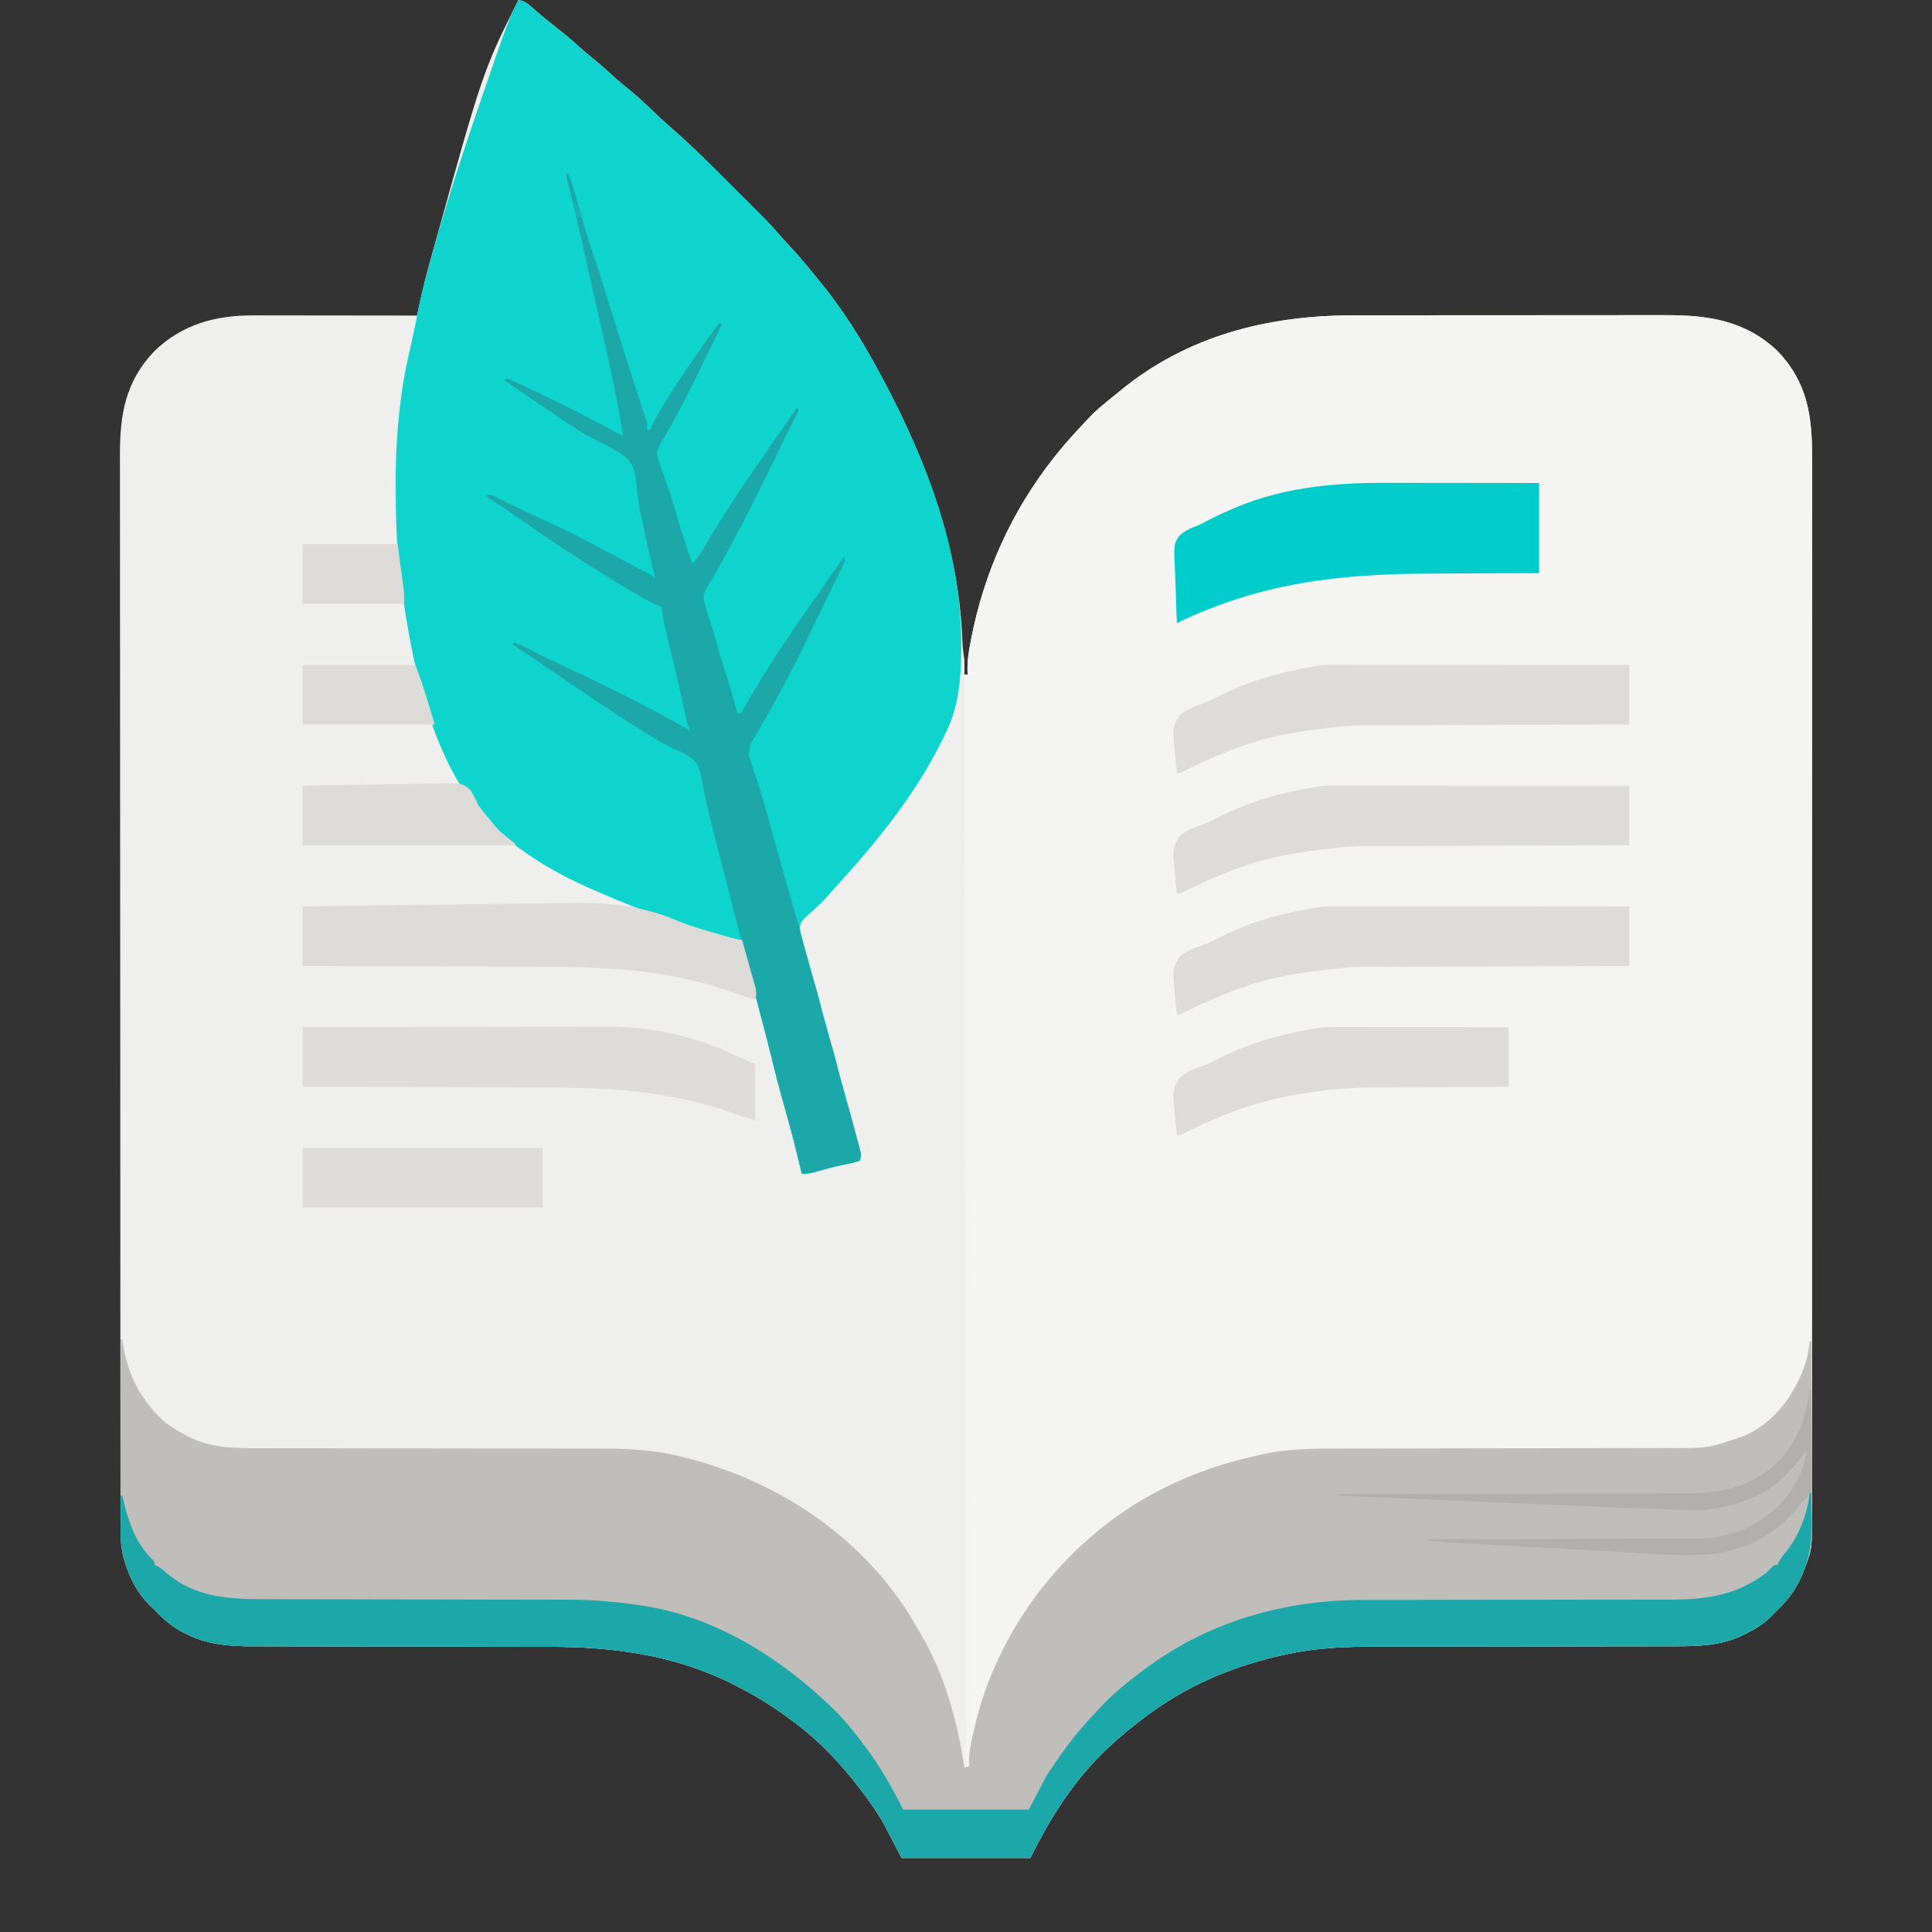 <?xml version="1.0" encoding="UTF-8"?>
<svg version="1.1" xmlns="http://www.w3.org/2000/svg" width="1200" height="1200">
<rect width="100%" height="100%" fill="#333333" stroke="none"/>
<path d="M0 0 C4.244 0.508 6.811 3.148 9.875 5.875 C14.544 9.936 19.29 13.843 24.188 17.625 C29.18 21.498 33.925 25.544 38.578 29.824 C41.133 32.119 43.765 34.282 46.438 36.438 C51.22 40.305 55.751 44.389 60.273 48.555 C62.826 50.844 65.441 52.992 68.125 55.125 C73.971 59.835 79.384 64.97 84.811 70.153 C85.496 70.806 86.181 71.46 86.887 72.133 C87.487 72.709 88.087 73.286 88.706 73.879 C90.701 75.724 92.727 77.514 94.777 79.296 C108.572 91.327 121.494 104.333 134.415 117.285 C137.153 120.028 139.897 122.766 142.641 125.504 C144.409 127.273 146.177 129.043 147.945 130.812 C148.753 131.618 149.56 132.423 150.392 133.253 C154.592 137.47 158.641 141.76 162.516 146.278 C164.736 148.854 167.058 151.325 169.375 153.812 C173.638 158.433 177.714 163.163 181.648 168.07 C183.3 170.128 184.967 172.16 186.664 174.18 C201.187 191.64 213.228 211.047 224 231 C224.554 232.024 225.108 233.049 225.679 234.104 C253.218 285.367 273.764 340.14 275.789 398.785 C275.934 402.572 276.446 406.25 277 410 C277.061 411.645 277.088 413.292 277.062 414.938 C277.053 415.71 277.044 416.482 277.035 417.277 C277.018 418.13 277.018 418.13 277 419 C277.66 419 278.32 419 279 419 C278.948 417.093 278.948 417.093 278.895 415.148 C278.9 409.84 279.695 404.828 280.688 399.625 C280.868 398.667 281.048 397.708 281.233 396.721 C289.132 355.874 306.249 317.711 332 285 C332.705 284.102 333.41 283.203 334.137 282.277 C340.08 274.862 346.472 267.898 353 261 C353.957 259.979 353.957 259.979 354.934 258.938 C359.882 253.811 365.447 249.448 371 245 C371.793 244.34 372.586 243.68 373.402 243 C415.356 208.376 465.564 195.841 519.031 195.855 C521.336 195.852 523.64 195.848 525.945 195.845 C532.168 195.836 538.391 195.833 544.614 195.833 C548.509 195.832 552.403 195.83 556.298 195.827 C569.204 195.818 582.11 195.814 595.016 195.815 C595.71 195.815 596.403 195.815 597.117 195.815 C597.811 195.815 598.506 195.815 599.221 195.815 C610.475 195.815 621.729 195.806 632.984 195.792 C644.576 195.777 656.168 195.77 667.76 195.771 C674.254 195.771 680.748 195.769 687.241 195.758 C693.348 195.748 699.455 195.748 705.562 195.755 C707.794 195.757 710.027 195.754 712.259 195.748 C738.687 195.681 761.931 198.942 782 218 C800.901 237.608 803.621 259.075 803.514 285.198 C803.504 288.781 803.517 292.364 803.527 295.946 C803.541 302.214 803.541 308.481 803.531 314.749 C803.515 324.069 803.523 333.389 803.535 342.71 C803.557 359.359 803.555 376.008 803.543 392.657 C803.533 407.227 803.53 421.797 803.535 436.366 C803.536 437.817 803.536 437.817 803.536 439.298 C803.537 443.224 803.539 447.151 803.54 451.077 C803.552 487.895 803.541 524.714 803.52 561.532 C803.501 594.228 803.502 626.924 803.521 659.62 C803.543 696.372 803.551 733.124 803.539 769.876 C803.538 773.795 803.537 777.714 803.535 781.634 C803.535 782.599 803.535 783.564 803.534 784.558 C803.53 799.117 803.535 813.676 803.545 828.235 C803.557 844.793 803.554 861.351 803.532 877.909 C803.52 887.171 803.52 896.433 803.535 905.694 C803.544 911.887 803.538 918.079 803.521 924.271 C803.511 927.795 803.508 931.319 803.522 934.844 C803.609 961.763 803.609 961.763 799 974 C798.686 974.835 798.372 975.671 798.048 976.532 C797.271 978.481 796.402 980.324 795.438 982.188 C795.102 982.846 794.766 983.505 794.42 984.184 C790.671 991.156 785.659 996.537 780 1002 C779.294 1002.737 778.587 1003.475 777.859 1004.234 C773.512 1008.516 768.757 1011.467 763.375 1014.25 C762.773 1014.567 762.171 1014.885 761.55 1015.212 C747.368 1022.138 733.366 1022.579 717.916 1022.514 C715.725 1022.52 713.533 1022.527 711.342 1022.536 C706.649 1022.551 701.956 1022.554 697.263 1022.547 C689.82 1022.536 682.378 1022.554 674.935 1022.575 C664.481 1022.602 654.028 1022.616 643.574 1022.619 C642.582 1022.619 642.582 1022.619 641.57 1022.62 C640.908 1022.62 640.246 1022.62 639.564 1022.62 C618.494 1022.627 597.425 1022.656 576.355 1022.705 C568.98 1022.722 561.604 1022.727 554.229 1022.724 C549.61 1022.723 544.992 1022.731 540.374 1022.741 C538.258 1022.743 536.142 1022.743 534.027 1022.738 C515.397 1022.701 496.584 1023.31 478.312 1027.25 C477.278 1027.467 476.244 1027.684 475.179 1027.907 C446.286 1034.155 418.066 1045.644 394 1063 C393.042 1063.684 392.084 1064.369 391.098 1065.074 C374.311 1077.361 358.623 1091.405 346 1108 C345.51 1108.64 345.021 1109.281 344.516 1109.94 C333.933 1123.873 325.822 1138.355 318 1154 C291.6 1154 265.2 1154 238 1154 C234.04 1146.41 230.08 1138.82 226 1131 C223.398 1126.845 220.879 1122.926 218 1119 C217.318 1118.047 216.636 1117.095 215.934 1116.113 C203.659 1099.316 189.596 1083.623 173 1071 C172.039 1070.265 172.039 1070.265 171.06 1069.516 C160.222 1061.284 149.11 1054.202 137 1048 C136.257 1047.614 135.514 1047.227 134.749 1046.829 C98.681 1028.238 59.987 1022.847 19.903 1022.858 C17.698 1022.855 15.494 1022.852 13.29 1022.848 C8.568 1022.84 3.846 1022.835 -0.876 1022.831 C-8.354 1022.825 -15.832 1022.809 -23.31 1022.79 C-25.878 1022.784 -28.447 1022.777 -31.015 1022.771 C-32.3 1022.768 -33.585 1022.765 -34.91 1022.761 C-41.536 1022.745 -48.163 1022.731 -54.79 1022.717 C-55.454 1022.716 -56.118 1022.714 -56.802 1022.713 C-67.564 1022.691 -78.326 1022.68 -89.089 1022.673 C-100.178 1022.665 -111.267 1022.641 -122.357 1022.605 C-128.567 1022.585 -134.777 1022.573 -140.988 1022.578 C-146.83 1022.582 -152.671 1022.568 -158.513 1022.541 C-160.646 1022.534 -162.78 1022.533 -164.913 1022.541 C-179.926 1022.587 -193.593 1021.474 -207.188 1014.438 C-207.846 1014.102 -208.505 1013.766 -209.184 1013.42 C-216.156 1009.671 -221.537 1004.659 -227 999 C-227.737 998.294 -228.475 997.587 -229.234 996.859 C-242.197 983.696 -247.158 965.29 -247.134 947.371 C-247.137 946.187 -247.139 945.003 -247.141 943.783 C-247.147 940.489 -247.148 937.196 -247.147 933.902 C-247.147 930.321 -247.153 926.74 -247.158 923.159 C-247.168 916.054 -247.172 908.949 -247.174 901.843 C-247.177 893.333 -247.185 884.824 -247.194 876.314 C-247.215 855.745 -247.226 835.176 -247.234 814.607 C-247.239 804.876 -247.244 795.145 -247.249 785.413 C-247.267 752.102 -247.282 718.79 -247.289 685.478 C-247.29 683.387 -247.29 681.296 -247.291 679.205 C-247.291 678.168 -247.291 677.13 -247.292 676.062 C-247.293 670.808 -247.294 665.553 -247.295 660.299 C-247.295 659.256 -247.296 658.214 -247.296 657.139 C-247.304 623.333 -247.327 589.527 -247.36 555.72 C-247.394 519.977 -247.414 484.234 -247.417 448.49 C-247.417 444.566 -247.418 440.641 -247.418 436.717 C-247.419 435.751 -247.419 434.784 -247.419 433.789 C-247.421 418.243 -247.437 402.698 -247.457 387.153 C-247.478 371.524 -247.483 355.895 -247.474 340.267 C-247.468 330.985 -247.474 321.703 -247.496 312.421 C-247.51 306.216 -247.508 300.01 -247.496 293.804 C-247.489 290.272 -247.488 286.74 -247.505 283.208 C-247.606 257.8 -244.293 237.009 -226 218 C-208.725 201.376 -188.084 195.804 -164.605 195.886 C-162.95 195.886 -162.95 195.886 -161.261 195.886 C-157.642 195.887 -154.022 195.894 -150.402 195.902 C-147.882 195.904 -145.361 195.906 -142.84 195.907 C-136.902 195.91 -130.963 195.918 -125.024 195.928 C-118.257 195.939 -111.49 195.945 -104.723 195.95 C-90.816 195.96 -76.908 195.978 -63 196 C-62.742 194.819 -62.484 193.637 -62.218 192.42 C-60.408 184.182 -58.589 175.962 -56.363 167.824 C-56.127 166.951 -55.891 166.078 -55.647 165.179 C-54.876 162.346 -54.096 159.517 -53.312 156.688 C-53.037 155.69 -52.761 154.693 -52.477 153.665 C-22.058 44.117 -22.058 44.117 0 0 Z " fill="#EFEFED" transform="translate(322,0)"/>
<path d="M0 0 C2.304 -0.003 4.609 -0.006 6.913 -0.01 C13.136 -0.019 19.359 -0.021 25.582 -0.022 C29.477 -0.023 33.372 -0.025 37.267 -0.027 C50.173 -0.036 63.079 -0.041 75.985 -0.04 C76.678 -0.04 77.372 -0.04 78.086 -0.04 C78.78 -0.04 79.474 -0.04 80.19 -0.04 C91.444 -0.04 102.698 -0.049 113.953 -0.063 C125.545 -0.078 137.137 -0.084 148.729 -0.084 C155.223 -0.083 161.717 -0.086 168.21 -0.097 C174.317 -0.106 180.424 -0.106 186.531 -0.099 C188.763 -0.098 190.995 -0.101 193.228 -0.107 C219.656 -0.174 242.9 3.088 262.969 22.145 C281.021 40.872 284.585 61.648 284.463 86.66 C284.466 89.032 284.471 91.404 284.478 93.776 C284.489 99.585 284.482 105.394 284.467 111.203 C284.45 118.169 284.457 125.135 284.464 132.1 C284.477 144.956 284.47 157.811 284.453 170.667 C284.436 183.396 284.426 196.125 284.426 208.854 C284.426 210.043 284.426 210.043 284.426 211.257 C284.426 214.476 284.426 217.695 284.427 220.914 C284.428 251.089 284.409 281.264 284.378 311.439 C284.35 338.235 284.338 365.03 284.339 391.825 C284.339 393.546 284.34 395.267 284.34 396.988 C284.34 398.264 284.34 398.264 284.34 399.566 C284.34 403.849 284.34 408.133 284.34 412.416 C284.34 413.261 284.34 414.106 284.34 414.977 C284.341 437.385 284.332 459.793 284.32 482.201 C284.319 482.999 284.319 483.796 284.318 484.617 C284.316 487.823 284.315 491.029 284.313 494.235 C284.307 505.378 284.304 516.52 284.303 527.662 C284.301 542.021 284.293 556.379 284.274 570.737 C284.264 577.659 284.258 584.581 284.261 591.503 C284.263 597.841 284.256 604.179 284.242 610.516 C284.238 612.808 284.238 615.099 284.241 617.39 C284.26 631.737 284.259 645.195 278.469 658.583 C278.12 659.395 277.771 660.207 277.411 661.043 C269.219 679.255 254.057 693.117 235.531 700.458 C221.631 704.936 207.482 704.44 193.045 704.432 C190.632 704.438 188.219 704.445 185.806 704.453 C179.957 704.47 174.108 704.478 168.259 704.482 C161.426 704.488 154.593 704.507 147.76 704.527 C135.55 704.563 123.34 704.591 111.13 704.614 C110.401 704.615 109.671 704.616 108.92 704.618 C103.749 704.627 98.578 704.636 93.406 704.645 C87.511 704.656 81.616 704.666 75.72 704.677 C74.994 704.678 74.268 704.68 73.52 704.681 C61.361 704.704 49.201 704.734 37.042 704.769 C30.233 704.789 23.424 704.804 16.615 704.81 C10.203 704.815 3.792 704.829 -2.619 704.849 C-4.957 704.855 -7.295 704.858 -9.633 704.856 C-27.221 704.85 -44.867 705.295 -62.094 709.208 C-63.499 709.524 -63.499 709.524 -64.934 709.846 C-103.691 718.982 -137.23 737.041 -167.031 763.145 C-167.574 763.618 -168.117 764.091 -168.677 764.579 C-207.671 798.777 -233.404 849.653 -239.031 901.145 C-239.691 901.145 -240.351 901.145 -241.031 901.145 C-241.361 677.405 -241.691 453.665 -242.031 223.145 C-241.371 223.145 -240.711 223.145 -240.031 223.145 C-240.066 221.874 -240.101 220.603 -240.137 219.294 C-240.132 213.986 -239.336 208.974 -238.344 203.77 C-238.164 202.812 -237.984 201.854 -237.798 200.866 C-229.899 160.019 -212.783 121.857 -187.031 89.145 C-186.326 88.247 -185.621 87.348 -184.895 86.423 C-178.951 79.007 -172.559 72.044 -166.031 65.145 C-165.393 64.465 -164.755 63.784 -164.098 63.083 C-159.149 57.957 -153.584 53.594 -148.031 49.145 C-147.238 48.485 -146.446 47.825 -145.629 47.145 C-103.676 12.522 -53.467 -0.014 0 0 Z " fill="#F4F4F2" transform="translate(841.031,195.855)"/>
<path d="M0 0 C4.244 0.508 6.811 3.148 9.875 5.875 C14.544 9.936 19.29 13.843 24.188 17.625 C29.18 21.498 33.925 25.544 38.578 29.824 C41.133 32.119 43.765 34.282 46.438 36.438 C51.22 40.305 55.751 44.389 60.273 48.555 C62.826 50.844 65.441 52.992 68.125 55.125 C73.971 59.835 79.384 64.97 84.811 70.153 C85.496 70.806 86.181 71.46 86.887 72.133 C87.487 72.709 88.087 73.286 88.706 73.879 C90.701 75.724 92.727 77.514 94.777 79.296 C108.572 91.327 121.494 104.333 134.415 117.285 C137.153 120.028 139.897 122.766 142.641 125.504 C144.409 127.273 146.177 129.043 147.945 130.812 C148.753 131.618 149.56 132.423 150.392 133.253 C154.592 137.47 158.641 141.76 162.516 146.278 C164.736 148.854 167.058 151.325 169.375 153.812 C173.638 158.433 177.714 163.163 181.648 168.07 C183.3 170.128 184.967 172.16 186.664 174.18 C201.187 191.64 213.228 211.047 224 231 C224.554 232.024 225.108 233.049 225.679 234.104 C254.325 287.426 276.784 345.659 275 407 C274.985 407.785 274.969 408.569 274.953 409.377 C274.634 424.365 272.688 440.435 266 454 C265.446 455.172 264.891 456.344 264.32 457.551 C248.072 491.369 224.305 520.988 199.164 548.617 C197.731 550.195 196.309 551.784 194.898 553.383 C194.189 554.185 193.48 554.986 192.75 555.812 C192.026 556.632 191.301 557.452 190.555 558.297 C188.591 560.375 186.622 562.288 184.508 564.203 C183.907 564.76 183.307 565.317 182.688 565.891 C181.505 566.982 180.302 568.051 179.077 569.095 C176.659 571.347 175.105 572.83 174.801 576.208 C175.215 580.489 176.299 584.559 177.688 588.625 C179.676 594.779 181.333 600.985 182.938 607.25 C184.681 614.037 186.476 620.792 188.5 627.5 C190.767 635.024 192.744 642.61 194.701 650.22 C196.349 656.594 198.099 662.929 199.938 669.25 C203.274 680.738 206.24 692.319 209.189 703.911 C210.232 707.882 211.382 711.82 212.558 715.753 C213 718 213 718 212 721 C209.431 721.802 207.002 722.408 204.375 722.938 C202.826 723.273 201.278 723.61 199.73 723.949 C198.943 724.12 198.156 724.29 197.345 724.466 C192.543 725.559 187.814 726.933 183.074 728.266 C180 729 180 729 176 729 C175.684 727.711 175.684 727.711 175.361 726.396 C170.484 706.367 170.484 706.367 165 686.5 C161.989 676.286 159.434 665.965 156.891 655.627 C154.698 646.722 152.38 637.857 150 629 C146.037 614.062 142.183 599.126 139 584 C137.964 583.916 136.927 583.832 135.859 583.746 C129.469 582.938 123.394 580.934 117.25 579.062 C116.595 578.864 115.941 578.666 115.267 578.461 C91.207 571.146 67.959 562.246 45 552 C43.73 551.439 43.73 551.439 42.435 550.868 C25.269 543.261 9.292 533.981 -5.405 522.271 C-6.719 521.224 -8.049 520.199 -9.383 519.18 C-47.493 488.475 -62.873 427.76 -70 382 C-70.164 380.974 -70.329 379.947 -70.498 378.89 C-71.704 371.257 -72.703 363.617 -73.562 355.938 C-73.688 354.876 -73.814 353.814 -73.943 352.721 C-75.867 335.608 -76.235 318.395 -76.25 301.188 C-76.251 300.263 -76.253 299.339 -76.254 298.386 C-76.249 281.419 -75.205 264.832 -73 248 C-72.888 247.106 -72.776 246.212 -72.66 245.291 C-71.218 234.063 -68.787 223.063 -66.245 212.038 C-64.893 206.163 -63.677 200.295 -62.621 194.359 C-60.938 185.085 -58.534 176.028 -56.062 166.938 C-55.706 165.618 -55.706 165.618 -55.342 164.271 C-46.742 132.484 -36.668 101.148 -26 70 C-25.738 69.234 -25.476 68.469 -25.206 67.68 C-6.383 12.765 -6.383 12.765 0 0 Z " fill="#0FD3CD" transform="translate(322,0)"/>
<path d="M0 0 C0.33 0 0.66 0 1 0 C1.098 0.727 1.196 1.454 1.297 2.203 C4.238 21.977 12.759 38.596 27.984 51.766 C31.578 54.429 35.267 56.668 39.188 58.812 C39.833 59.174 40.479 59.535 41.144 59.906 C56.077 67.659 71.214 67.575 87.626 67.514 C90.09 67.52 92.554 67.527 95.018 67.536 C100.299 67.551 105.579 67.554 110.86 67.547 C118.515 67.536 126.17 67.55 133.826 67.569 C146.278 67.601 158.729 67.616 171.181 67.619 C172.296 67.619 172.296 67.619 173.433 67.62 C174.549 67.62 174.549 67.62 175.688 67.62 C186.224 67.623 196.761 67.63 207.297 67.642 C208.038 67.642 208.779 67.643 209.543 67.644 C221.948 67.658 234.352 67.68 246.757 67.705 C254.382 67.721 262.008 67.728 269.633 67.725 C275.491 67.722 281.348 67.73 287.206 67.741 C289.591 67.743 291.976 67.743 294.361 67.738 C311.728 67.708 328.978 68.101 345.938 72.25 C346.849 72.467 347.76 72.684 348.699 72.907 C406.276 86.902 458.448 120.717 490.188 171.5 C491.467 173.661 492.738 175.828 494 178 C494.712 179.174 495.424 180.347 496.137 181.52 C511.636 207.482 519.564 236.299 524 266 C524.99 265.67 525.98 265.34 527 265 C526.947 263.943 526.894 262.886 526.84 261.797 C526.849 255.791 528.239 250.082 529.562 244.25 C529.833 243.055 530.103 241.86 530.382 240.629 C543.719 183.571 580.521 133.397 629.98 102.243 C653.827 87.573 678.732 78.012 706 72 C706.631 71.849 707.263 71.699 707.914 71.544 C724.931 67.571 742.404 67.708 759.782 67.729 C762.203 67.724 764.623 67.719 767.043 67.713 C772.883 67.7 778.722 67.696 784.561 67.695 C791.385 67.693 798.208 67.677 805.031 67.66 C817.217 67.629 829.402 67.605 841.587 67.587 C842.313 67.586 843.039 67.585 843.787 67.583 C851.893 67.572 859.998 67.561 868.104 67.553 C871.047 67.55 873.991 67.547 876.935 67.544 C877.661 67.543 878.388 67.542 879.136 67.541 C891.287 67.528 903.437 67.504 915.588 67.47 C922.389 67.452 929.19 67.439 935.991 67.441 C942.384 67.443 948.776 67.431 955.169 67.409 C957.503 67.404 959.838 67.403 962.173 67.408 C985.836 67.531 985.836 67.531 1008 60 C1008.846 59.603 1009.691 59.206 1010.562 58.797 C1028.623 49.869 1039.81 33.646 1046.363 15.027 C1047.803 10.442 1048.549 5.774 1049 1 C1049.33 1 1049.66 1 1050 1 C1050.094 17.169 1050.164 33.338 1050.207 49.508 C1050.228 57.017 1050.256 64.526 1050.302 72.035 C1050.342 78.587 1050.367 85.139 1050.376 91.691 C1050.382 95.154 1050.394 98.616 1050.423 102.079 C1050.649 129.823 1050.649 129.823 1046 142 C1045.686 142.834 1045.372 143.669 1045.048 144.529 C1044.271 146.48 1043.403 148.323 1042.438 150.188 C1042.102 150.846 1041.766 151.505 1041.42 152.184 C1037.671 159.156 1032.659 164.537 1027 170 C1026.294 170.737 1025.587 171.475 1024.859 172.234 C1020.512 176.516 1015.757 179.467 1010.375 182.25 C1009.773 182.567 1009.171 182.885 1008.55 183.212 C994.368 190.138 980.366 190.579 964.916 190.514 C962.725 190.52 960.533 190.527 958.342 190.536 C953.649 190.551 948.956 190.554 944.263 190.547 C936.82 190.536 929.378 190.554 921.935 190.575 C911.481 190.602 901.028 190.616 890.574 190.619 C889.582 190.619 889.582 190.619 888.57 190.62 C887.908 190.62 887.246 190.62 886.564 190.62 C865.494 190.627 844.425 190.656 823.355 190.705 C815.98 190.722 808.604 190.727 801.229 190.724 C796.61 190.723 791.992 190.731 787.374 190.741 C785.258 190.743 783.142 190.743 781.027 190.738 C762.397 190.701 743.584 191.31 725.312 195.25 C724.278 195.467 723.244 195.684 722.179 195.907 C693.286 202.155 665.066 213.644 641 231 C640.042 231.684 639.084 232.369 638.098 233.074 C621.311 245.361 605.623 259.405 593 276 C592.51 276.64 592.021 277.281 591.516 277.94 C580.933 291.873 572.822 306.355 565 322 C538.6 322 512.2 322 485 322 C481.04 314.41 477.08 306.82 473 299 C470.398 294.845 467.879 290.926 465 287 C464.318 286.047 463.636 285.095 462.934 284.113 C450.659 267.316 436.596 251.623 420 239 C419.36 238.51 418.719 238.021 418.06 237.516 C407.222 229.284 396.11 222.202 384 216 C383.257 215.614 382.514 215.227 381.749 214.829 C345.681 196.238 306.987 190.847 266.903 190.858 C264.698 190.855 262.494 190.852 260.29 190.848 C255.568 190.84 250.846 190.835 246.124 190.831 C238.646 190.825 231.168 190.809 223.69 190.79 C221.122 190.784 218.553 190.777 215.985 190.771 C214.7 190.768 213.415 190.765 212.09 190.761 C205.464 190.745 198.837 190.731 192.21 190.717 C191.546 190.716 190.882 190.714 190.198 190.713 C179.436 190.691 168.674 190.68 157.911 190.673 C146.822 190.665 135.733 190.641 124.643 190.605 C118.433 190.585 112.223 190.573 106.012 190.578 C100.17 190.582 94.329 190.568 88.487 190.541 C86.354 190.534 84.22 190.533 82.087 190.541 C67.074 190.587 53.407 189.474 39.812 182.438 C39.154 182.102 38.495 181.766 37.816 181.42 C30.844 177.671 25.463 172.659 20 167 C19.263 166.294 18.525 165.587 17.766 164.859 C7.059 153.987 -0.135 136.683 -0.12 121.457 C-0.122 119.842 -0.122 119.842 -0.124 118.194 C-0.121 117.028 -0.117 115.862 -0.114 114.661 C-0.114 113.421 -0.114 112.181 -0.114 110.904 C-0.113 107.518 -0.108 104.133 -0.101 100.747 C-0.095 97.203 -0.095 93.66 -0.093 90.116 C-0.09 83.412 -0.082 76.708 -0.072 70.004 C-0.061 62.369 -0.055 54.735 -0.05 47.1 C-0.04 31.4 -0.022 15.7 0 0 Z " fill="#C0BEBB" transform="translate(75,832)"/>
<path d="M0 0 C0.33 0 0.66 0 1 0 C1.101 4.283 1.172 8.564 1.22 12.848 C1.24 14.298 1.267 15.747 1.302 17.197 C1.62 30.662 -0.277 43.045 -6.562 55.188 C-6.898 55.846 -7.234 56.505 -7.58 57.184 C-11.329 64.156 -16.341 69.537 -22 75 C-22.706 75.737 -23.413 76.475 -24.141 77.234 C-28.488 81.516 -33.243 84.467 -38.625 87.25 C-39.227 87.567 -39.829 87.885 -40.45 88.212 C-54.632 95.138 -68.634 95.579 -84.084 95.514 C-86.275 95.52 -88.467 95.527 -90.658 95.536 C-95.351 95.551 -100.044 95.554 -104.737 95.547 C-112.18 95.536 -119.622 95.554 -127.065 95.575 C-137.519 95.602 -147.972 95.616 -158.426 95.619 C-159.418 95.619 -159.418 95.619 -160.43 95.62 C-161.092 95.62 -161.754 95.62 -162.436 95.62 C-183.506 95.627 -204.575 95.656 -225.645 95.705 C-233.02 95.722 -240.396 95.727 -247.771 95.724 C-252.39 95.723 -257.008 95.731 -261.626 95.741 C-263.742 95.743 -265.858 95.743 -267.973 95.738 C-286.603 95.701 -305.416 96.31 -323.688 100.25 C-324.722 100.467 -325.756 100.684 -326.821 100.907 C-355.714 107.155 -383.934 118.644 -408 136 C-408.958 136.684 -409.916 137.369 -410.902 138.074 C-427.689 150.361 -443.377 164.405 -456 181 C-456.49 181.64 -456.979 182.281 -457.484 182.94 C-468.067 196.873 -476.178 211.355 -484 227 C-510.4 227 -536.8 227 -564 227 C-567.96 219.41 -571.92 211.82 -576 204 C-578.602 199.845 -581.121 195.926 -584 192 C-584.682 191.047 -585.364 190.095 -586.066 189.113 C-598.341 172.316 -612.404 156.623 -629 144 C-629.64 143.51 -630.281 143.021 -630.94 142.516 C-641.778 134.284 -652.89 127.202 -665 121 C-665.743 120.614 -666.486 120.227 -667.251 119.829 C-703.319 101.238 -742.013 95.847 -782.097 95.858 C-784.302 95.855 -786.506 95.852 -788.71 95.848 C-793.432 95.84 -798.154 95.835 -802.876 95.831 C-810.354 95.825 -817.832 95.809 -825.31 95.79 C-827.878 95.784 -830.447 95.777 -833.015 95.771 C-834.3 95.768 -835.585 95.765 -836.91 95.761 C-843.536 95.745 -850.163 95.731 -856.79 95.717 C-857.454 95.716 -858.118 95.714 -858.802 95.713 C-869.564 95.691 -880.326 95.68 -891.089 95.673 C-902.178 95.665 -913.267 95.641 -924.357 95.605 C-930.567 95.585 -936.777 95.573 -942.988 95.578 C-948.83 95.582 -954.671 95.568 -960.513 95.541 C-962.646 95.534 -964.78 95.533 -966.913 95.541 C-981.926 95.587 -995.593 94.474 -1009.188 87.438 C-1009.846 87.102 -1010.505 86.766 -1011.184 86.42 C-1018.156 82.671 -1023.537 77.659 -1029 72 C-1029.737 71.294 -1030.475 70.587 -1031.234 69.859 C-1042.548 58.37 -1049.166 40.803 -1049.098 24.852 C-1049.096 23.865 -1049.096 23.865 -1049.093 22.859 C-1049.088 20.781 -1049.075 18.703 -1049.062 16.625 C-1049.057 15.207 -1049.053 13.789 -1049.049 12.371 C-1049.038 8.914 -1049.021 5.457 -1049 2 C-1048.67 2 -1048.34 2 -1048 2 C-1047.841 2.715 -1047.683 3.431 -1047.52 4.168 C-1044.351 17.7 -1039.898 31.212 -1029.754 41.215 C-1028 43 -1028 43 -1028 45 C-1027.404 45.273 -1026.809 45.547 -1026.195 45.828 C-1024.074 46.961 -1022.623 48.117 -1020.875 49.75 C-1003.236 65.077 -982.114 66.3 -959.927 66.271 C-957.688 66.276 -955.45 66.281 -953.211 66.287 C-948.404 66.299 -943.597 66.304 -938.79 66.305 C-931.167 66.307 -923.544 66.325 -915.921 66.346 C-905.212 66.373 -894.503 66.396 -883.795 66.413 C-882.777 66.415 -882.777 66.415 -881.739 66.417 C-874.189 66.428 -866.639 66.439 -859.09 66.447 C-856.36 66.45 -853.63 66.453 -850.9 66.456 C-849.89 66.457 -849.89 66.457 -848.859 66.459 C-837.559 66.472 -826.258 66.497 -814.957 66.53 C-807.403 66.552 -799.849 66.56 -792.295 66.558 C-787.56 66.559 -782.826 66.573 -778.092 66.591 C-775.924 66.596 -773.755 66.597 -771.587 66.592 C-756.515 66.56 -741.908 67.787 -727 70 C-726.279 70.106 -725.559 70.212 -724.816 70.321 C-681.308 76.847 -641.428 101.259 -610 131 C-609.071 131.875 -608.141 132.751 -607.184 133.652 C-600.034 140.578 -593.949 148.04 -588 156 C-587.579 156.555 -587.157 157.111 -586.723 157.683 C-577.432 169.967 -569.88 183.239 -563 197 C-537.26 197 -511.52 197 -485 197 C-481.37 190.07 -477.74 183.14 -474 176 C-470.433 170.549 -466.863 165.227 -463 160 C-462.376 159.143 -462.376 159.143 -461.739 158.268 C-455.417 149.612 -448.414 141.73 -441 134 C-440.104 133.051 -439.208 132.102 -438.285 131.125 C-431.386 123.993 -423.915 117.939 -416 112 C-415.05 111.278 -414.1 110.556 -413.121 109.812 C-372.673 79.668 -325.788 66.642 -275.838 66.745 C-273.567 66.742 -271.296 66.738 -269.026 66.734 C-264.172 66.726 -259.319 66.723 -254.466 66.726 C-246.777 66.728 -239.088 66.714 -231.399 66.697 C-220.608 66.674 -209.818 66.654 -199.028 66.642 C-198.345 66.641 -197.663 66.64 -196.96 66.639 C-187.277 66.628 -177.594 66.623 -167.91 66.62 C-167.228 66.62 -166.545 66.619 -165.842 66.619 C-165.16 66.619 -164.479 66.619 -163.776 66.619 C-152.368 66.615 -140.96 66.595 -129.552 66.564 C-121.923 66.544 -114.294 66.541 -106.665 66.552 C-101.905 66.555 -97.145 66.541 -92.385 66.522 C-90.194 66.517 -88.003 66.518 -85.813 66.527 C-63.992 66.609 -44.812 63.529 -27 50 C-26.099 49.091 -25.198 48.182 -24.27 47.246 C-22 45 -22 45 -20 45 C-19.606 44.134 -19.606 44.134 -19.203 43.25 C-17.937 40.882 -16.477 39.053 -14.75 37 C-6.512 26.518 -1.237 13.301 0 0 Z " fill="#1CA8A8" transform="translate(1124,927)"/>
<path d="M0 0 C1.703 2.554 2.46 4.086 3.297 6.93 C3.647 8.107 3.647 8.107 4.004 9.309 C4.25 10.156 4.496 11.003 4.75 11.875 C5.14 13.195 5.14 13.195 5.539 14.541 C7.186 20.134 8.779 25.742 10.361 31.354 C12.377 38.499 14.426 45.547 17.074 52.488 C18.53 56.438 19.719 60.464 20.938 64.492 C22.083 68.273 23.256 72.043 24.438 75.812 C24.992 77.586 24.992 77.586 25.559 79.395 C25.775 80.086 25.992 80.777 26.215 81.489 C26.807 83.384 27.397 85.279 27.986 87.175 C31.629 98.883 35.363 110.562 39.103 122.24 C40.196 125.653 41.289 129.067 42.381 132.48 C43.081 134.667 43.781 136.853 44.48 139.039 C44.804 140.052 45.128 141.064 45.462 142.107 C45.766 143.056 46.07 144.005 46.384 144.983 C46.664 145.862 46.945 146.742 47.234 147.648 C47.866 149.587 48.537 151.513 49.22 153.435 C50 156 50 156 50 160 C50.66 160 51.32 160 52 160 C52.226 159.355 52.451 158.711 52.684 158.047 C54.475 153.901 56.738 150.117 59.062 146.25 C59.582 145.385 60.101 144.521 60.637 143.63 C71.241 126.215 83.158 109.588 95 93 C95.33 93.66 95.66 94.32 96 95 C95.019 97.508 95.019 97.508 93.457 100.695 C92.884 101.874 92.311 103.053 91.72 104.267 C91.085 105.553 90.449 106.839 89.812 108.125 C89.165 109.446 88.518 110.767 87.871 112.088 C86.553 114.778 85.229 117.465 83.901 120.15 C82.206 123.579 80.527 127.015 78.852 130.453 C73.306 141.758 67.435 152.809 61.099 163.693 C60.578 164.593 60.057 165.494 59.52 166.422 C59.057 167.212 58.594 168.002 58.116 168.815 C56.304 172.361 55.758 174.025 56.741 177.986 C57.14 179.133 57.538 180.279 57.949 181.461 C58.163 182.088 58.377 182.715 58.597 183.361 C59.284 185.369 59.985 187.372 60.688 189.375 C61.592 191.985 62.491 194.598 63.387 197.211 C63.61 197.862 63.834 198.512 64.064 199.183 C65.911 204.61 67.488 210.098 69.029 215.621 C70.602 221.095 72.423 226.481 74.25 231.875 C74.614 232.957 74.977 234.038 75.352 235.152 C76.232 237.769 77.114 240.385 78 243 C80.808 240.483 82.535 237.66 84.449 234.426 C85.124 233.296 85.799 232.165 86.494 231.001 C86.851 230.4 87.208 229.799 87.576 229.181 C100.201 207.967 114.122 187.675 128.279 167.46 C130.612 164.126 132.933 160.783 135.25 157.438 C135.895 156.508 136.539 155.579 137.203 154.621 C139.162 151.764 141.084 148.886 143 146 C143.33 146.66 143.66 147.32 144 148 C142.964 150.365 141.865 152.606 140.664 154.887 C139.913 156.349 139.164 157.812 138.415 159.275 C138.018 160.048 137.621 160.82 137.212 161.617 C135.198 165.578 133.269 169.58 131.336 173.582 C130.523 175.259 129.71 176.937 128.897 178.614 C128.485 179.463 128.074 180.312 127.649 181.187 C116.306 204.558 104.659 227.683 91.742 250.234 C91.275 251.057 90.808 251.881 90.327 252.729 C89.493 254.156 88.625 255.565 87.712 256.943 C85.751 259.965 84.994 261.748 85.078 265.387 C86.151 269.59 87.383 273.697 88.75 277.812 C90.863 284.318 92.836 290.836 94.625 297.438 C96.215 303.29 97.976 309.03 99.953 314.766 C102.219 321.768 104.075 328.898 106 336 C106.66 336 107.32 336 108 336 C109.162 334.503 109.162 334.503 110.258 332.504 C110.71 331.73 111.163 330.956 111.629 330.159 C112.123 329.302 112.616 328.445 113.125 327.562 C123.697 309.584 135.01 292.064 147 275 C148.133 273.382 149.266 271.763 150.398 270.145 C152.191 267.584 153.984 265.024 155.778 262.465 C161.237 254.678 166.63 246.847 172 239 C172.33 239.66 172.66 240.32 173 241 C172 243.417 170.936 245.709 169.766 248.043 C169.242 249.11 169.242 249.11 168.708 250.199 C167.563 252.532 166.406 254.86 165.25 257.188 C164.457 258.797 163.665 260.407 162.874 262.017 C161.687 264.432 160.5 266.847 159.31 269.261 C156.668 274.622 154.078 280.007 151.529 285.413 C142.468 304.627 132.531 323.343 121.973 341.773 C121.248 343.058 121.248 343.058 120.509 344.368 C119.452 346.211 118.361 348.035 117.245 349.843 C113.831 355.484 113.831 355.484 113.078 361.906 C113.465 363.092 113.852 364.278 114.25 365.5 C114.557 366.508 114.557 366.508 114.87 367.536 C115.54 369.705 116.267 371.851 117 374 C117.69 376.149 118.368 378.302 119.046 380.454 C119.538 382.008 120.034 383.561 120.536 385.111 C122.648 391.687 124.466 398.319 126.227 404.996 C130.107 419.554 134.299 434.015 138.523 448.476 C142.18 461.009 145.715 473.554 148.959 486.201 C150.51 492.22 152.22 498.146 154.102 504.07 C156.106 510.607 157.685 517.266 159.355 523.895 C161.079 530.655 162.996 537.315 165.081 543.973 C166.363 548.196 167.415 552.458 168.438 556.75 C169.939 562.904 171.537 569.001 173.375 575.062 C175.701 582.791 177.812 590.573 179.875 598.375 C180.198 599.571 180.52 600.768 180.853 602 C181.293 603.682 181.293 603.682 181.742 605.398 C182.142 606.909 182.142 606.909 182.55 608.451 C183 611 183 611 182 614 C179.431 614.802 177.002 615.408 174.375 615.938 C172.826 616.273 171.278 616.61 169.73 616.949 C168.55 617.205 168.55 617.205 167.345 617.466 C162.543 618.559 157.814 619.933 153.074 621.266 C150 622 150 622 146 622 C145.684 620.711 145.684 620.711 145.361 619.396 C140.484 599.367 140.484 599.367 135 579.5 C131.989 569.286 129.434 558.965 126.891 548.627 C124.995 540.927 123.022 533.253 120.964 525.595 C119.488 520.092 118.055 514.578 116.625 509.062 C116.327 507.913 116.029 506.763 115.721 505.579 C113.475 496.892 111.278 488.193 109.129 479.481 C107.851 474.318 106.518 469.172 105.139 464.035 C103.148 456.593 101.222 449.134 99.32 441.668 C99.155 441.019 98.99 440.37 98.819 439.702 C97.942 436.261 97.067 432.821 96.192 429.38 C95.312 425.919 94.428 422.458 93.543 418.998 C92.847 416.273 92.154 413.546 91.462 410.82 C90.948 408.802 90.429 406.784 89.911 404.767 C88.271 398.341 86.744 391.914 85.445 385.409 C85.2 384.22 84.955 383.03 84.703 381.804 C84.255 379.59 83.833 377.37 83.445 375.145 C82.366 369.878 81.362 366.713 77.008 363.375 C73.992 361.478 70.932 359.831 67.617 358.512 C61.332 355.805 55.666 352.315 49.875 348.688 C48.259 347.692 48.259 347.692 46.611 346.676 C25.906 333.845 5.828 319.99 -14.266 306.23 C-20.803 301.759 -27.396 297.372 -34 293 C-33.34 292.67 -32.68 292.34 -32 292 C-29.584 293.069 -27.286 294.199 -24.953 295.43 C-23.491 296.181 -22.028 296.931 -20.564 297.679 C-19.43 298.26 -19.43 298.26 -18.273 298.853 C-14.73 300.641 -11.142 302.329 -7.547 304.008 C-6.837 304.34 -6.128 304.673 -5.397 305.015 C-3.934 305.7 -2.471 306.384 -1.008 307.068 C25.482 319.466 51.632 332.416 77 347 C76.692 346.431 76.383 345.862 76.065 345.275 C75.006 343.013 74.454 341.039 73.957 338.598 C73.774 337.722 73.591 336.846 73.402 335.944 C73.208 334.993 73.013 334.042 72.812 333.062 C70.847 323.729 68.7 314.453 66.438 305.188 C64.427 296.928 62.422 288.67 60.562 280.375 C60.399 279.653 60.235 278.932 60.066 278.188 C59.446 275.386 59 272.881 59 270 C58.319 269.749 57.639 269.497 56.938 269.238 C53.486 267.783 50.254 266.03 47 264.188 C45.961 263.6 45.961 263.6 44.9 263 C35.439 257.597 26.217 251.807 17 246 C15.511 245.065 15.511 245.065 13.993 244.111 C-0.356 235.083 -14.383 225.684 -28.246 215.928 C-32.785 212.75 -37.36 209.624 -41.938 206.5 C-42.755 205.942 -43.573 205.383 -44.416 204.808 C-46.276 203.538 -48.138 202.268 -50 201 C-49.34 200.67 -48.68 200.34 -48 200 C-45.859 200.813 -45.859 200.813 -43.18 202.141 C-41.682 202.873 -41.682 202.873 -40.155 203.62 C-39.072 204.158 -37.99 204.696 -36.875 205.25 C-34.59 206.369 -32.303 207.486 -30.016 208.602 C-28.847 209.172 -27.679 209.742 -26.475 210.329 C-21.231 212.85 -15.929 215.235 -10.625 217.625 C-1.222 221.898 7.933 226.494 17.02 231.399 C20.734 233.394 24.46 235.365 28.188 237.336 C30.39 238.502 32.593 239.667 34.795 240.833 C36.259 241.608 37.722 242.382 39.185 243.156 C41.249 244.248 43.312 245.342 45.375 246.438 C45.999 246.767 46.623 247.097 47.266 247.437 C49.94 248.858 52.477 250.318 55 252 C54.751 251.037 54.502 250.074 54.246 249.082 C51.912 239.958 49.851 230.81 47.999 221.576 C47.548 219.367 47.075 217.163 46.596 214.959 C45.185 208.388 43.89 202.005 43.457 195.281 C42.843 187.926 42.148 181.788 36.383 176.682 C29.922 172.175 23.001 168.619 15.966 165.102 C8.957 161.567 2.532 157.302 -3.938 152.875 C-5.046 152.125 -6.154 151.376 -7.263 150.628 C-10.515 148.428 -13.758 146.215 -17 144 C-19.192 142.509 -21.385 141.02 -23.578 139.531 C-28.726 136.032 -33.867 132.521 -39 129 C-38.34 128.67 -37.68 128.34 -37 128 C-34.559 128.964 -32.24 129.993 -29.879 131.129 C-28.793 131.64 -28.793 131.64 -27.686 132.162 C-25.307 133.287 -22.935 134.424 -20.562 135.562 C-18.927 136.341 -17.292 137.119 -15.657 137.897 C1.489 146.089 18.436 154.681 35 164 C33.529 153.534 31.515 143.22 29.375 132.875 C29.201 132.029 29.027 131.182 28.847 130.31 C25.624 114.667 22.113 99.099 18.504 83.542 C16.767 76.029 15.103 68.5 13.441 60.97 C10.732 48.694 7.976 36.431 5.125 24.188 C4.839 22.954 4.552 21.721 4.258 20.45 C2.674 13.65 2.674 13.65 0.805 6.926 C0 4 0 4 0 0 Z " fill="#1CA8A8" transform="translate(352,107)"/>
<path d="M0 0 C2.714 0.002 5.428 0.003 8.141 0.004 C14.516 0.007 20.89 0.016 27.265 0.026 C35.247 0.038 43.23 0.043 51.213 0.049 C65.424 0.059 79.636 0.079 93.848 0.098 C93.848 18.578 93.848 37.058 93.848 56.098 C85.473 56.123 77.098 56.149 68.469 56.176 C62.41 56.204 56.351 56.235 50.292 56.269 C42.489 56.313 34.686 56.352 26.883 56.369 C-30.191 56.499 -78.999 61.983 -131.152 87.098 C-131.509 79.858 -131.753 72.621 -131.921 65.375 C-131.992 62.914 -132.087 60.453 -132.208 57.993 C-133.159 38.263 -133.159 38.263 -129.928 33.167 C-126.793 30.044 -123.135 28.352 -119.03 26.817 C-116.226 25.743 -113.655 24.271 -111.02 22.84 C-109.028 21.871 -107.031 20.916 -105.027 19.973 C-103.956 19.465 -102.885 18.957 -101.781 18.434 C-68.576 2.975 -36.212 -0.074 0 0 Z " fill="#00CCCC" transform="translate(862.152,299.902)"/>
<path d="M0 0 C26.531 -0.07 53.062 -0.123 79.593 -0.155 C91.913 -0.171 104.234 -0.192 116.554 -0.226 C127.3 -0.256 138.046 -0.276 148.792 -0.282 C154.475 -0.286 160.158 -0.295 165.841 -0.317 C171.205 -0.338 176.568 -0.344 181.932 -0.339 C183.887 -0.34 185.841 -0.346 187.796 -0.358 C204.413 -0.452 220.354 1.383 236.438 5.688 C237.866 6.066 237.866 6.066 239.324 6.451 C253.879 10.456 267.308 16.68 281 23 C281 34.55 281 46.1 281 58 C271.165 54.722 271.165 54.722 266.785 53.168 C228.932 39.964 192.567 37.541 152.886 37.494 C147.493 37.484 142.1 37.458 136.707 37.434 C126.54 37.391 116.373 37.362 106.206 37.339 C94.612 37.311 83.018 37.267 71.424 37.222 C47.616 37.13 23.808 37.06 0 37 C0 24.79 0 12.58 0 0 Z " fill="#DEDCD9" transform="translate(188,638)"/>
<path d="M0 0 C1.172 -0.001 1.172 -0.001 2.367 -0.003 C4.974 -0.004 7.581 0.001 10.188 0.007 C12.061 0.007 13.933 0.007 15.806 0.006 C20.884 0.006 25.962 0.012 31.04 0.019 C36.349 0.025 41.658 0.026 46.968 0.027 C57.018 0.03 67.069 0.038 77.12 0.048 C88.564 0.059 100.008 0.065 111.451 0.07 C134.989 0.08 158.527 0.099 182.065 0.12 C182.065 12.33 182.065 24.54 182.065 37.12 C176.723 37.135 171.38 37.149 165.875 37.164 C148.165 37.215 130.456 37.281 112.746 37.356 C102.015 37.401 91.285 37.44 80.554 37.467 C71.192 37.49 61.829 37.523 52.467 37.569 C47.518 37.593 42.57 37.612 37.621 37.618 C10.206 37.428 10.206 37.428 -16.948 40.742 C-19.777 41.281 -22.621 41.702 -25.468 42.127 C-48.035 45.641 -69.866 53.861 -90.259 63.92 C-91.102 64.335 -91.945 64.751 -92.814 65.179 C-93.562 65.553 -94.31 65.928 -95.081 66.313 C-96.935 67.12 -96.935 67.12 -98.935 67.12 C-101.916 38.897 -101.916 38.897 -97.376 31.623 C-93.118 27.741 -87.983 25.862 -82.581 24.055 C-80.04 23.157 -77.769 22.093 -75.392 20.831 C-56.338 10.734 -35.155 4.553 -13.935 1.12 C-13.065 0.951 -12.196 0.781 -11.3 0.607 C-7.513 0.059 -3.815 -0.015 0 0 Z " fill="#DEDCD9" transform="translate(829.935,562.88)"/>
<path d="M0 0 C1.172 -0.001 1.172 -0.001 2.367 -0.003 C4.974 -0.004 7.581 0.001 10.188 0.007 C12.061 0.007 13.933 0.007 15.806 0.006 C20.884 0.006 25.962 0.012 31.04 0.019 C36.349 0.025 41.658 0.026 46.968 0.027 C57.018 0.03 67.069 0.038 77.12 0.048 C88.564 0.059 100.008 0.065 111.451 0.07 C134.989 0.08 158.527 0.099 182.065 0.12 C182.065 12.33 182.065 24.54 182.065 37.12 C176.723 37.135 171.38 37.149 165.875 37.164 C148.165 37.215 130.456 37.281 112.746 37.356 C102.015 37.401 91.285 37.44 80.554 37.467 C71.192 37.49 61.829 37.523 52.467 37.569 C47.518 37.593 42.57 37.612 37.621 37.618 C10.206 37.428 10.206 37.428 -16.948 40.742 C-19.777 41.281 -22.621 41.702 -25.468 42.127 C-48.035 45.641 -69.866 53.861 -90.259 63.92 C-91.102 64.335 -91.945 64.751 -92.814 65.179 C-93.562 65.553 -94.31 65.928 -95.081 66.313 C-96.935 67.12 -96.935 67.12 -98.935 67.12 C-101.916 38.897 -101.916 38.897 -97.376 31.623 C-93.118 27.741 -87.983 25.862 -82.581 24.055 C-80.04 23.157 -77.769 22.093 -75.392 20.831 C-56.338 10.734 -35.155 4.553 -13.935 1.12 C-13.065 0.951 -12.196 0.781 -11.3 0.607 C-7.513 0.059 -3.815 -0.015 0 0 Z " fill="#DEDCD9" transform="translate(829.935,487.88)"/>
<path d="M0 0 C1.172 -0.001 1.172 -0.001 2.367 -0.003 C4.974 -0.004 7.581 0.001 10.188 0.007 C12.061 0.007 13.933 0.007 15.806 0.006 C20.884 0.006 25.962 0.012 31.04 0.019 C36.349 0.025 41.658 0.026 46.968 0.027 C57.018 0.03 67.069 0.038 77.12 0.048 C88.564 0.059 100.008 0.065 111.451 0.07 C134.989 0.08 158.527 0.099 182.065 0.12 C182.065 12.33 182.065 24.54 182.065 37.12 C176.723 37.135 171.38 37.149 165.875 37.164 C148.165 37.215 130.456 37.281 112.746 37.356 C102.015 37.401 91.285 37.44 80.554 37.467 C71.192 37.49 61.829 37.523 52.467 37.569 C47.518 37.593 42.57 37.612 37.621 37.618 C10.206 37.428 10.206 37.428 -16.948 40.742 C-19.777 41.281 -22.621 41.702 -25.468 42.127 C-48.035 45.641 -69.866 53.861 -90.259 63.92 C-91.102 64.335 -91.945 64.751 -92.814 65.179 C-93.562 65.553 -94.31 65.928 -95.081 66.313 C-96.935 67.12 -96.935 67.12 -98.935 67.12 C-101.916 38.897 -101.916 38.897 -97.376 31.623 C-93.118 27.741 -87.983 25.862 -82.581 24.055 C-80.04 23.157 -77.769 22.093 -75.392 20.831 C-56.338 10.734 -35.155 4.553 -13.935 1.12 C-13.065 0.951 -12.196 0.781 -11.3 0.607 C-7.513 0.059 -3.815 -0.015 0 0 Z " fill="#DEDCD9" transform="translate(829.935,412.88)"/>
<path d="M0 0 C6.664 2.795 13.657 4.7 20.586 6.717 C21.909 7.108 23.232 7.499 24.555 7.891 C29.275 9.286 33.932 10.628 38.774 11.529 C39.985 15.865 41.193 20.202 42.391 24.541 C43.256 27.673 44.135 30.8 45.031 33.924 C45.404 35.251 45.777 36.577 46.149 37.904 C46.486 39.088 46.824 40.271 47.172 41.49 C47.762 44.473 47.61 45.714 46.774 48.529 C42.019 46.962 37.28 45.362 32.559 43.697 C-5.295 30.493 -41.659 28.07 -81.34 28.023 C-86.733 28.014 -92.126 27.987 -97.519 27.963 C-107.686 27.92 -117.853 27.891 -128.02 27.868 C-139.615 27.841 -151.209 27.797 -162.803 27.752 C-186.611 27.659 -210.418 27.589 -234.226 27.529 C-234.226 15.319 -234.226 3.109 -234.226 -9.471 C-208.216 -9.874 -182.206 -10.225 -156.193 -10.484 C-144.111 -10.605 -132.03 -10.749 -119.949 -10.949 C-109.403 -11.123 -98.856 -11.252 -88.308 -11.331 C-82.738 -11.374 -77.17 -11.437 -71.601 -11.554 C-45.517 -12.087 -24.059 -10.427 0 0 Z " fill="#DDDBD8" transform="translate(422.226,572.471)"/>
<path d="M0 0 C1.123 -0 2.245 -0 3.402 -0 C7.103 0 10.803 0.008 14.504 0.016 C17.074 0.018 19.644 0.019 22.214 0.02 C28.28 0.024 34.347 0.031 40.413 0.042 C47.323 0.053 54.232 0.058 61.141 0.063 C75.348 0.074 89.555 0.092 103.762 0.114 C103.762 12.324 103.762 24.534 103.762 37.114 C100.691 37.128 97.621 37.143 94.457 37.158 C84.231 37.208 74.005 37.275 63.779 37.349 C57.589 37.394 51.398 37.433 45.207 37.46 C39.216 37.486 33.225 37.527 27.234 37.577 C24.965 37.593 22.697 37.605 20.428 37.611 C6.732 37.653 -6.473 38.448 -19.987 40.735 C-22.262 41.118 -24.54 41.472 -26.821 41.82 C-50.126 45.428 -72.48 53.514 -93.562 63.913 C-94.405 64.329 -95.248 64.744 -96.117 65.172 C-96.865 65.547 -97.613 65.921 -98.385 66.307 C-100.238 67.114 -100.238 67.114 -102.238 67.114 C-105.219 38.89 -105.219 38.89 -100.679 31.616 C-96.421 27.734 -91.286 25.856 -85.884 24.048 C-83.343 23.151 -81.072 22.086 -78.695 20.824 C-59.641 10.727 -38.459 4.547 -17.238 1.114 C-16.436 0.944 -15.635 0.774 -14.81 0.6 C-9.863 -0.074 -4.987 -0.017 0 0 Z " fill="#DEDCD9" transform="translate(833.238,637.886)"/>
<path d="M0 0 C49.17 0 98.34 0 149 0 C149 12.21 149 24.42 149 37 C99.83 37 50.66 37 0 37 C0 24.79 0 12.58 0 0 Z " fill="#DEDCD9" transform="translate(188,713)"/>
<path d="M0 0 C13.03 -0.271 26.059 -0.491 39.092 -0.622 C45.144 -0.684 51.194 -0.769 57.245 -0.905 C63.087 -1.036 68.927 -1.107 74.771 -1.139 C76.997 -1.161 79.224 -1.204 81.449 -1.269 C98.913 -1.757 98.913 -1.757 104.045 2.565 C106.102 5.638 107.529 8.617 109 12 C110.322 13.811 111.691 15.589 113.125 17.312 C113.789 18.119 114.453 18.926 115.137 19.758 C116.059 20.868 116.059 20.868 117 22 C117.501 22.637 118.003 23.274 118.52 23.93 C121.954 28.188 125.84 31.377 130.242 34.617 C130.822 35.074 131.402 35.53 132 36 C132 36.33 132 36.66 132 37 C88.44 37 44.88 37 0 37 C0 24.79 0 12.58 0 0 Z " fill="#DDDBD8" transform="translate(188,488)"/>
<path d="M0 0 C0.33 0 0.66 0 1 0 C1.116 8.258 1.205 16.516 1.259 24.775 C1.285 28.61 1.32 32.444 1.377 36.279 C1.432 39.981 1.461 43.683 1.474 47.386 C1.484 48.797 1.502 50.208 1.529 51.619 C1.565 53.598 1.567 55.578 1.568 57.557 C1.579 58.683 1.59 59.809 1.601 60.969 C0.811 64.954 -0.986 66.374 -4 69 C-5.329 70.696 -6.641 72.405 -7.938 74.125 C-21.461 90.71 -40.683 100.012 -61.782 102.434 C-77.256 103.578 -92.724 102.414 -108.182 101.519 C-112.21 101.288 -116.239 101.068 -120.267 100.848 C-127.02 100.476 -133.772 100.097 -140.524 99.712 C-150.01 99.172 -159.495 98.646 -168.982 98.121 C-176.402 97.711 -183.822 97.297 -191.242 96.883 C-192.028 96.839 -192.814 96.795 -193.624 96.75 C-198.162 96.496 -202.699 96.24 -207.236 95.983 C-209.246 95.869 -211.255 95.756 -213.265 95.643 C-221.185 95.191 -229.093 94.64 -237 94 C-237 93.67 -237 93.34 -237 93 C-236.088 92.999 -235.176 92.999 -234.236 92.998 C-211.982 92.983 -189.728 92.941 -167.474 92.868 C-156.711 92.833 -145.949 92.808 -135.187 92.804 C-125.8 92.801 -116.413 92.781 -107.025 92.739 C-102.061 92.718 -97.097 92.705 -92.133 92.714 C-87.447 92.721 -82.761 92.705 -78.075 92.672 C-76.368 92.664 -74.661 92.664 -72.954 92.673 C-51.802 92.78 -34.733 87.012 -19.141 72.199 C-10.189 63.003 -3.452 50.861 -2 38 C-2.375 38.519 -2.75 39.039 -3.137 39.574 C-6.179 43.72 -9.264 47.446 -13 51 C-13.465 51.521 -13.931 52.042 -14.41 52.578 C-25.942 65.158 -42.569 71.224 -59 74 C-60.067 74.184 -61.134 74.367 -62.233 74.556 C-69.02 75.38 -75.881 74.906 -82.696 74.678 C-84.289 74.629 -85.882 74.58 -87.474 74.532 C-106.594 73.932 -125.704 73.107 -144.815 72.283 C-150.016 72.06 -155.216 71.839 -160.417 71.619 C-170.202 71.203 -179.986 70.784 -189.77 70.365 C-200.936 69.886 -212.103 69.411 -223.269 68.936 C-246.179 67.96 -269.09 66.982 -292 66 C-292 65.67 -292 65.34 -292 65 C-290.808 64.999 -289.616 64.997 -288.387 64.996 C-260.037 64.96 -231.686 64.903 -203.335 64.822 C-199.84 64.812 -196.344 64.802 -192.848 64.792 C-192.153 64.791 -191.457 64.789 -190.74 64.787 C-179.498 64.756 -168.256 64.739 -157.015 64.727 C-145.465 64.714 -133.915 64.686 -122.365 64.645 C-115.884 64.623 -109.403 64.607 -102.922 64.608 C-96.813 64.609 -90.704 64.591 -84.595 64.559 C-82.361 64.55 -80.127 64.549 -77.894 64.554 C-56.041 64.602 -36.591 61.008 -20.151 45.483 C-7.774 33.004 -1.926 17.307 0 0 Z " fill="#B2B0AD" transform="translate(1124,863)"/>
<path d="M0 0 C23.1 0 46.2 0 70 0 C73.378 9.007 73.378 9.007 74.754 13.348 C75.051 14.283 75.348 15.218 75.654 16.182 C75.954 17.132 76.254 18.083 76.562 19.062 C76.866 20.017 77.17 20.972 77.482 21.955 C79.066 26.955 80.558 31.954 82 37 C54.94 37 27.88 37 0 37 C0 24.79 0 12.58 0 0 Z " fill="#DDDBD8" transform="translate(188,413)"/>
<path d="M0 0 C19.47 0 38.94 0 59 0 C61.6 19.5 61.6 19.5 62.125 23.562 C62.376 25.483 62.376 25.483 62.633 27.441 C63 31 63 31 63 37 C42.21 37 21.42 37 0 37 C0 24.79 0 12.58 0 0 Z " fill="#DDDBD8" transform="translate(188,338)"/>
<path d="M0 0 C2.19 3.285 2.998 6.207 4 10 C3.01 10 2.02 10 1 10 C0.67 6.7 0.34 3.4 0 0 Z " fill="#1DB2AF" transform="translate(357,125)"/>
</svg>
